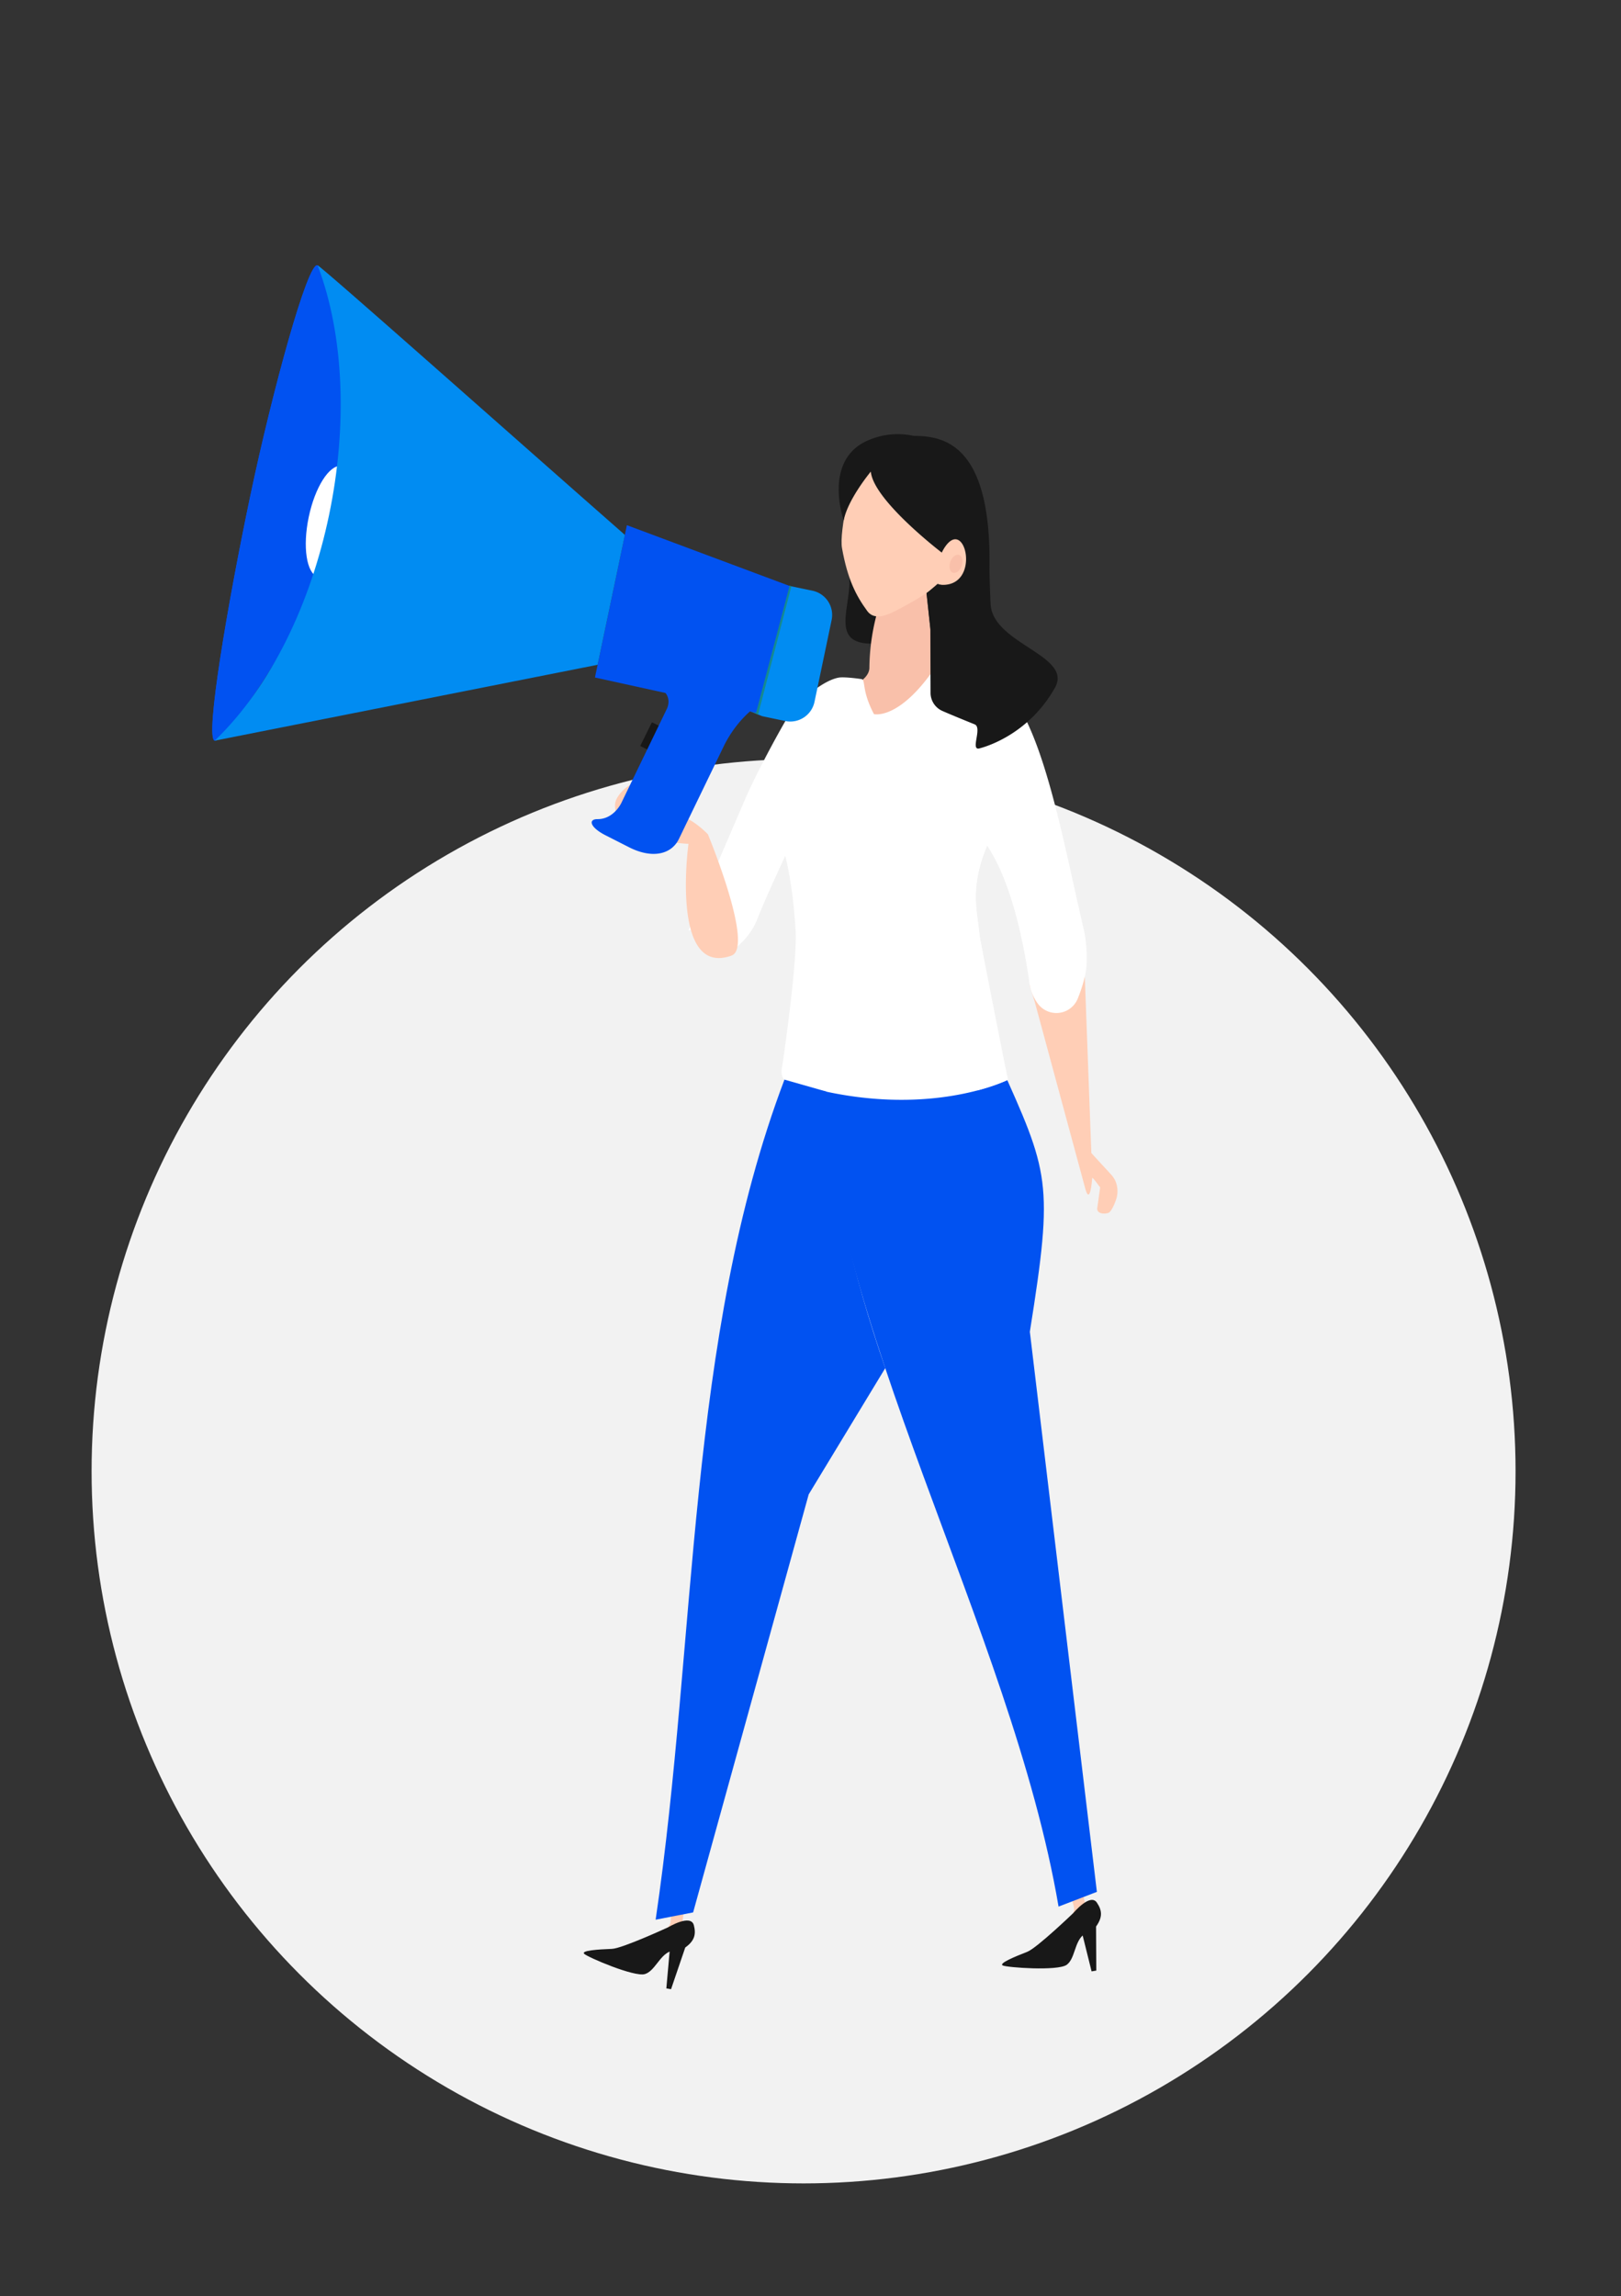 <svg id="Layer_1" data-name="Layer 1" xmlns="http://www.w3.org/2000/svg" viewBox="0 0 654.29 926.55"><rect x="0" y="0" width="654.29" height="926.55" fill="#333333" stroke="none"/><defs><style>.cls-1{fill:#f2f2f2;}.cls-2{fill:#ffceb6;}.cls-3{fill:#181818;}.cls-4{fill:#0152f1;}.cls-5{fill:#f9c0aa;}.cls-6{fill:#fff;}.cls-7{fill:#018cf2;}.cls-8{fill:#168a8e;}</style></defs><circle class="cls-1" cx="324.35" cy="593.66" r="287.38"/><path class="cls-2" d="M276.53,758.63h0a.87.87,0,0,1,.78.92l-2,17.57a6.24,6.24,0,0,1-2.62,2.36l-9.95,3.32c-1.62.61-1.58.83-2-.19-.27-.72,3-2.1,7.82-4.26a3.61,3.61,0,0,0,2.13-3l1-12.56A4.5,4.5,0,0,1,276.53,758.63Z"/><path class="cls-3" d="M247,786.4c4.21-.17,22.75-8.74,22.75-8.74s9.09-5.49,10.31-.81c.89,3.43.48,6.19-3.47,9l-5.73,16.82-1.9-.32,1.32-14.85c-4.12,1.77-6.1,7.93-10,9.08-4.26,1.27-23.26-6.89-24.5-8.2S241.26,786.62,247,786.4Z"/><path class="cls-2" d="M433.48,751.69h0a.85.85,0,0,1,1,.61l3.83,17.27a6.1,6.1,0,0,1-1.7,3.08L428.34,779c-1.34,1.11-1.23,1.3-1.92.46-.49-.59,2.13-3,6-6.58a3.59,3.59,0,0,0,1-3.56l-3.17-12.2A4.49,4.49,0,0,1,433.48,751.69Z"/><path class="cls-3" d="M414.63,787.59c3.92-1.54,18.65-15.7,18.65-15.7s6.8-8.16,9.47-4.13c2,3,2.48,5.69-.34,9.62l.09,17.78-1.9.32L437,781c-3.31,3-3.18,9.49-6.44,11.83-3.61,2.6-24.24,1.09-25.84.26S409.3,789.66,414.63,787.59Z"/><path class="cls-4" d="M442.74,763.4l-15.47,5.94c-19.11-112.18-94.78-238.09-96.21-343l72.12,1.95c20.32,45.22,22.2,48.2,12.5,109.1Z"/><path class="cls-3" d="M342.79,231.52l29.5,24.65c-5.61,2.73-12.18,3.35-19.71,3.54C334.15,260.17,344.11,244.32,342.79,231.52Z"/><path class="cls-5" d="M338.4,304.27l49.2.48,1.14-26.84-8.84-1.14c-3.78-.49-2.93-5.84-2.94-9.66L373.17,232a45.13,45.13,0,0,0-18.26,12.25,88,88,0,0,0-4,25.3c-.07,3.09-3.36,5.8-6.34,6.64L339.35,278Z"/><path class="cls-2" d="M344.36,191.61c6.6-5.27,17.08-5.8,24-1.18,4,2.71,7.83,5.06,9,5.21,16.35,2.16,1.16,6.73,2.74,27.33,0,.11,1.41-5,5.37-5.94,7.08-1.73,5.28,10.14,5.28,10.14-2.31,11.77-11.85,8.83-12.28,8.35,0,0-.09.1-.25.29-1.49,2.46-14.13,9.6-18.91,11.7-3.43,1.51-7.07,2.08-9.29-1-4.55-6.23-7.91-12.8-10.15-25.3C338.58,214.16,344.36,191.61,344.36,191.61Z"/><path class="cls-5" d="M383.57,226.71c-.69,2-.22,4,1.05,4.4s2.87-.81,3.56-2.8.22-4-1.05-4.4S384.26,224.72,383.57,226.71Z"/><path class="cls-6" d="M316.93,345.29c-3.95,8.46-8.51,18.49-11.45,25.8a26.1,26.1,0,0,1-5.74,8.72l-5.58,5.6c-2.63-10.09-6.81-12.41-16.31-9.9,1.57-3.57,2.68-6.38,2.68-6.38,3.13-6.93,12.19-27.93,20.22-46.63,5.07-11.81,16.7-32.83,18.65-35.4,2.45-3.23,12.07-12.39,19.14-13.67,2.3-.42,9.27.58,9.37.63,1.48.83-.05,4.78,4.85,14.1,0,0,10.14,2.62,24.78-18.92a63.81,63.81,0,0,1,17.65,4.48.2.2,0,0,1,0,.07c-2.17,18.27,6.37,34.1,13.48,44a100.74,100.74,0,0,1-6.4,15.54c-12.18,22.47-7.78,33.33-6.87,44.37,0,0,10.16,56.26,11.53,58,0,0-35.59,17.88-89.37.51-3.25-1.05-1.72-6.62-1.72-6.62S322,388,321.12,375.2C320.12,359.55,318.14,350,316.93,345.29Z"/><path class="cls-6" d="M386.39,389.11l-.6-3.77c-2.93-18.47-4-25.38-1.11-35.17,1.77-5.94,5.47-13.6,12.84-28.87l1.62-3.36c1.37-2.84,2.77-5.68,4.18-8.49a92,92,0,0,0,5.34,8.35,101,101,0,0,1-6.4,15.53c-12.18,22.47-7.78,33.33-6.87,44.37,0,0,10.91,56.13,11.53,57.95A72.82,72.82,0,0,1,394.41,440C392,422.24,389,405.71,386.39,389.11Z"/><path class="cls-2" d="M415.68,397.86c2.56-33.62,11.28-33.42,20.81-20.83a1.06,1.06,0,0,1,.77.93l3.24,87.24c0,.15,5.41,5.92,8,8.78a9.88,9.88,0,0,1,1.76,2.67,10.53,10.53,0,0,1,.11,7.73c-1.09,3.08-2.27,4.81-3,5.05-2.11.65-4.77.15-4.47-2l1.16-8.33c-.46-.48-3.15-4.37-3.21-3.71-1,11.67-2.74,4.43-2.81,4.19l-20.33-75.13C417.67,404.22,415.7,398.06,415.68,397.86Z"/><path class="cls-6" d="M391.13,333.05l4.05-59.26c22.59-1.87,32.89,61.76,42.28,101.31a55.57,55.57,0,0,1,1.08,14.59c-.23,3.81-1.76,8.88-3.52,13.25a9.3,9.3,0,0,1-16.22,1.9,18.36,18.36,0,0,1-3.42-9.23C412.17,373.8,405.32,344.29,391.13,333.05Z"/><path class="cls-3" d="M348.8,178.44a29.93,29.93,0,0,1,20-2.55c12.07,0,31.14,3.19,30.6,52.24-.05,4.59.28,12.25.44,15.57.77,16.17,33.28,20.7,26,33.76-11.42,20.38-30.75,24.59-30.75,24.59-3.36.53,1.46-8.48-1.69-9.76-5.64-2.29-9.83-4-13-5.4a8,8,0,0,1-4.8-7.32l-.08-25.94L374,239.37l4.23-3.56c19.15,3.08,11.13-31,1.88-12.84,0,0-27.59-21.07-28.62-32.68,0,0-9.3,11.17-10.93,19.67C340.53,210,332.42,187.11,348.8,178.44Z"/><path class="cls-6" d="M308.45,347.94l.14-.37c1-2.63,3.43-8.76,5.24-8.56.52.06,1.78.92,2.71,7.18-3.86,8.27-8.2,17.85-11,24.92a26.1,26.1,0,0,1-5.74,8.72l-5.58,5.6a28.46,28.46,0,0,0-1.85-5.24A228.62,228.62,0,0,0,308.45,347.94Z"/><path class="cls-4" d="M316.63,435.65l16.94,4.82c1.4,35,10.59,73.52,23.75,111.59L326.42,603,279.77,771.69l-15.13,2.94C281.38,661.08,277.14,540,316.63,435.65Z"/><path class="cls-2" d="M285.91,337.1h0a1.17,1.17,0,0,0-.33-.62c-11.22-11.11-19.39-8.3-21.73-8s-4.32-11.55-6.25-12.49c-1.62-.76-6.52,2.11-8.72,6.38s1.83,10.53,4.45,12.87c2,1.84,16.31,4.91,24.56,5.26h0s-7.43,54,17.37,45.1C304.58,382.23,285.91,337.1,285.91,337.1Z"/><rect class="cls-3" x="260.5" y="291.96" width="4.71" height="10.67" rx="0.18" transform="translate(367.41 680.11) rotate(-153.79)"/><path class="cls-4" d="M241.19,330.54c5.87,0,8.88-5.13,9.55-6.43l18.39-38a2.28,2.28,0,0,0,.1-.21c.45-1,2-5.27-2.82-8.18-1.73-1,38.27,7.78,38.27,7.78s-7.09,4.81-12.31,15.12v0c-.67,1.38-15.12,31.26-15.89,32.84h0l-2.41,5c-3.26,6.74-11.34,7.87-20,3.5l-9.57-4.86C238,333.81,237.36,330.5,241.19,330.54Z"/><path class="cls-7" d="M316.92,290.94,307.67,289c-13.11-5.09-9.72-6.89-7.73-11.84l6.91-33a10,10,0,0,1,11.84-7.73l9.24,1.93a10,10,0,0,1,7.74,11.84l-6.91,33A10,10,0,0,1,316.92,290.94Z"/><path class="cls-8" d="M300.66,277.29l6.91-33c1.1-5.25,6.61-8.6,11.86-7.71L306,288.33C293.33,283.36,298.69,282.19,300.66,277.29Z"/><polygon class="cls-4" points="240.14 273.39 305.17 287.64 318.69 236.44 253.03 211.92 240.14 273.39"/><path class="cls-4" d="M137.57,205.09c-9,42.78-46.84,94.63-50.9,93.78S92,243,101,200.2s23.26-94.56,27.16-93.13C131.15,108.17,146.54,162.31,137.57,205.09Z"/><path class="cls-4" d="M128.12,107.07c.27.09.62.59,1,1.44-5.18,7.24-17.69,53.41-25.82,92.19-8.21,39.18-16.77,88.65-15,97.34-.75.61-1.32.9-1.65.83C82.61,298,92,243,101,200.2S124.22,105.64,128.12,107.07Z"/><path class="cls-6" d="M137.6,188l-9.39,44.79c-4.5-1.57-6.11-12.14-3.6-24.14S132.85,187.62,137.6,188Z"/><path class="cls-7" d="M86.67,298.87l154.55-30.62,11-52.41c-42.34-37.14-123.32-109.1-124-108.73C149.93,164.17,132.65,254.61,86.67,298.87Z"/></svg>